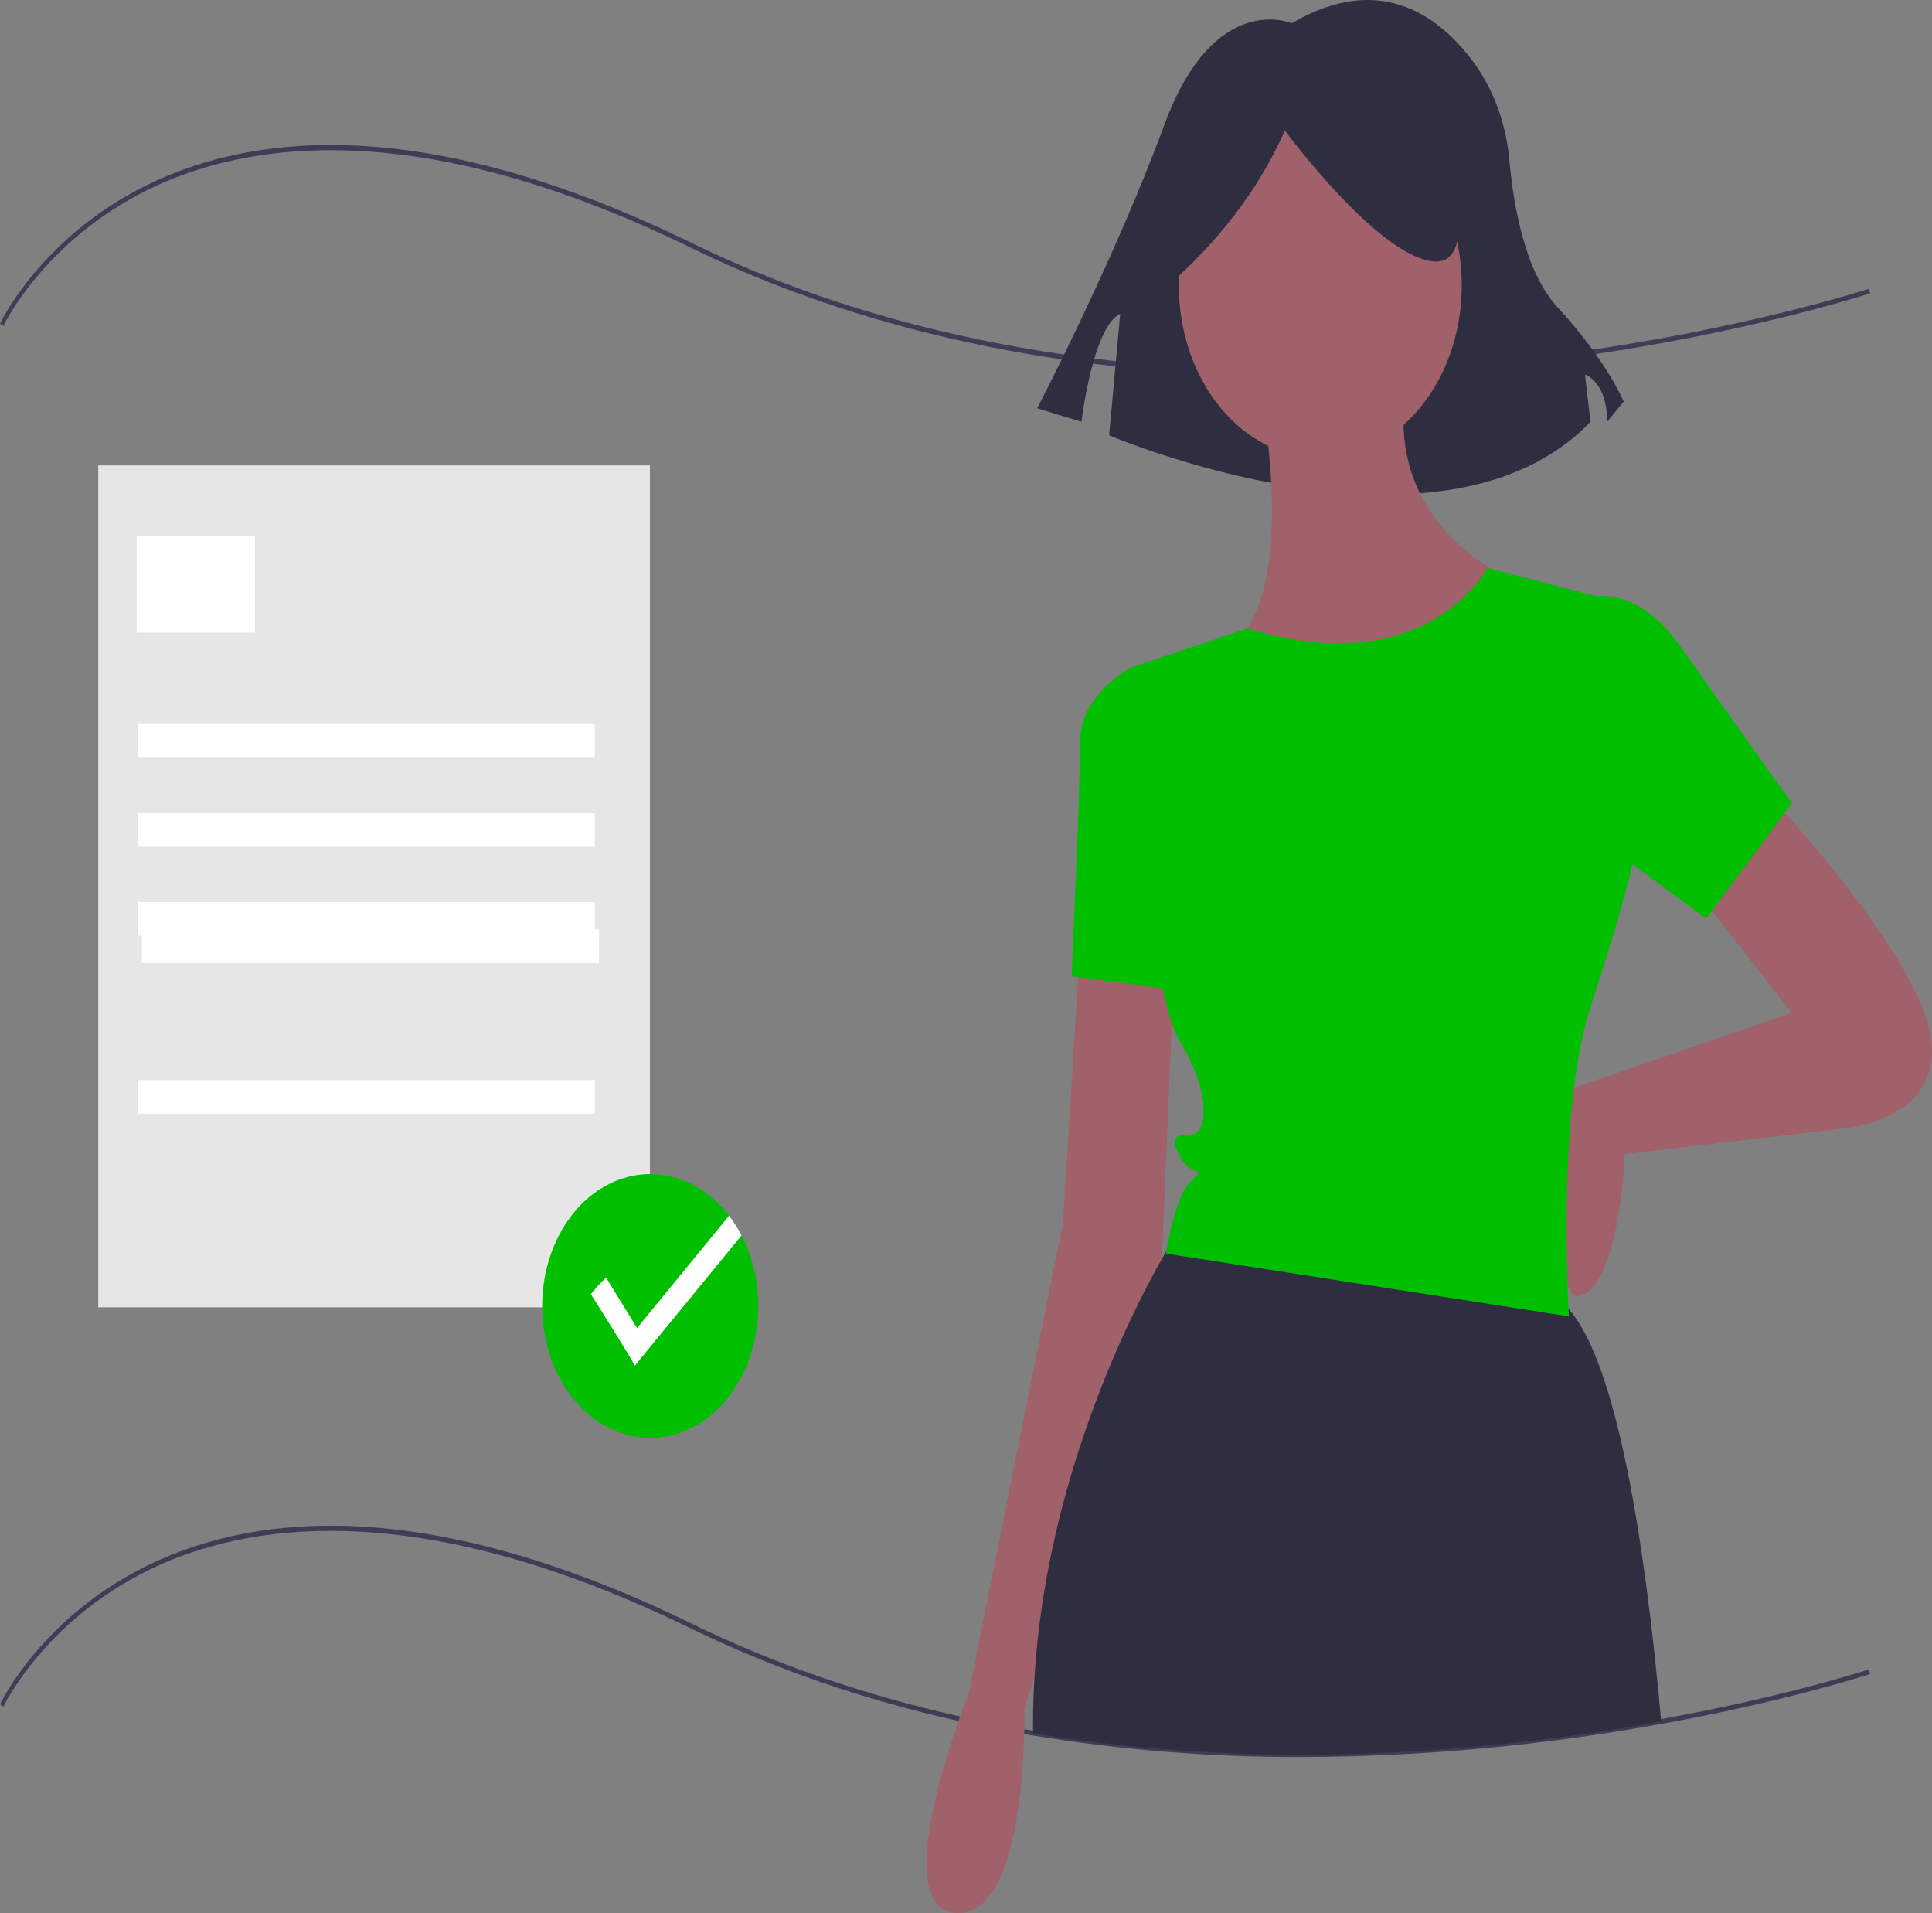 <svg width="202" height="200" viewBox="0 0 202 200" fill="none" xmlns="http://www.w3.org/2000/svg">
<rect x="0" y="0" width="202" height="200" fill="#808080" stroke="none"/>
<g clip-path="url(#clip0)">
<path d="M136.094 183.671C126.692 183.702 117.3 182.95 107.981 181.423C107.677 181.375 107.369 181.322 107.062 181.266C104.775 180.869 102.487 180.416 100.262 179.917C90.25 177.682 80.809 174.418 72.201 170.215C43.555 156.228 25.544 159.205 15.479 164.165C4.586 169.533 0.399 178.316 0.358 178.404L0 178.155C0.042 178.066 4.283 169.153 15.294 163.714C21.75 160.525 29.24 159.131 37.557 159.57C47.939 160.119 59.646 163.543 72.354 169.748C80.937 173.939 90.351 177.194 100.336 179.423C102.555 179.92 104.838 180.373 107.122 180.769C107.427 180.824 107.732 180.877 108.036 180.924C133.295 185.165 157.662 182.608 173.657 179.715C186.84 177.332 195.324 174.544 195.409 174.516L195.517 175.002C195.432 175.03 186.927 177.824 173.717 180.213C161.261 182.477 148.687 183.633 136.094 183.671V183.671Z" fill="#3F3D56"/>
<path d="M136.122 39.346C128.86 39.346 121.79 38.931 114.969 38.102C99.294 36.196 84.905 32.085 72.201 25.882C43.555 11.894 25.544 14.871 15.479 19.831C4.586 25.199 0.399 33.982 0.358 34.07L0 33.822C0.042 33.733 4.283 24.819 15.294 19.38C21.75 16.191 29.24 14.797 37.557 15.237C47.939 15.785 59.646 19.21 72.354 25.415C101.045 39.424 132.972 39.974 154.703 37.971C178.256 35.798 195.24 30.239 195.409 30.183L195.517 30.668C195.348 30.724 178.333 36.295 154.743 38.471C148.426 39.054 142.207 39.346 136.122 39.346Z" fill="#3F3D56"/>
<path d="M135.056 2.431C135.056 2.431 126.957 -1.099 121.75 13.024C116.544 27.147 108.445 42.682 108.445 42.682L113.073 44.095C113.073 44.095 114.23 34.209 117.122 32.796L115.965 45.507C115.965 45.507 150.675 60.336 166.295 44.095L165.716 39.152C165.716 39.152 168.03 39.858 168.03 44.095L169.766 41.976C169.766 41.976 168.03 37.739 162.824 32.09C159.406 28.382 158.232 21.328 157.828 16.917C157.526 13.235 156.319 9.749 154.365 6.919C150.905 2.024 144.601 -3.179 135.056 2.431Z" fill="#2F2E41"/>
<path d="M184.211 82.349C184.211 82.349 199.452 98.217 201.693 107.518C203.934 116.82 193.176 117.915 193.176 117.915L169.867 120.651C169.867 120.651 169.419 133.783 165.384 135.424C161.35 137.066 164.565 113.708 164.565 113.708L187.349 105.877L177.039 92.745L184.211 82.349Z" fill="#A0616A"/>
<path d="M112.939 98.764L111.146 127.764L101.284 177.009C101.284 177.009 92.319 199.443 99.939 199.99C107.56 200.537 107.111 178.65 107.111 178.65L121.456 132.141L122.8 100.405L112.939 98.764Z" fill="#A0616A"/>
<path d="M138.041 47.877C146.211 47.877 152.833 39.793 152.833 29.821C152.833 19.848 146.211 11.764 138.041 11.764C129.871 11.764 123.249 19.848 123.249 29.821C123.249 39.793 129.871 47.877 138.041 47.877Z" fill="#A0616A"/>
<path d="M131.317 38.575C131.317 38.575 136.696 62.103 128.179 68.122C119.663 74.141 149.695 78.519 157.764 60.462C157.764 60.462 143.42 54.443 147.454 38.575H131.317Z" fill="#A0616A"/>
<path d="M121.007 70.858L118.318 69.764C118.318 69.764 112.939 72.5 112.939 77.424C112.939 82.349 112.042 102.047 112.042 102.047L124.145 103.688L121.007 70.858Z" fill="#00BF00"/>
<path d="M173.687 179.964C157.139 182.956 133.021 185.373 108.009 181.174C108.007 180.872 108.007 180.578 108.007 180.291C108.007 178.584 108.061 176.896 108.168 175.227C109.449 154.678 118.122 137.547 121.477 131.61C121.646 131.308 121.803 131.037 121.943 130.795C122.485 129.867 122.8 129.377 122.8 129.377C122.8 129.377 148.799 128.859 162.246 135.424C162.894 135.757 163.488 136.23 163.997 136.823C169.011 142.47 171.957 160.806 173.687 179.964Z" fill="#2F2E41"/>
<path d="M164.04 63.198C164.04 63.198 169.867 59.368 175.694 67.575L187.349 83.99L178.384 96.028L161.35 83.443L164.04 63.198Z" fill="#00BF00"/>
<path d="M122.057 29.935C127.293 25.309 131.532 19.981 134.336 13.643C134.336 13.643 143.946 26.677 149.819 27.328C155.692 27.98 150.353 11.687 150.353 11.687L139.675 8.429L129.531 9.732L121.523 16.249L122.057 29.935Z" fill="#2F2E41"/>
<path d="M155.523 59.368C155.523 59.368 149.25 71.475 130.422 65.695L119.738 69.287L118.318 69.764C118.318 69.764 119.663 102.594 123.249 108.613C126.835 114.632 125.938 117.915 125.042 118.462C124.145 119.009 121.904 117.915 123.249 120.65C124.593 123.386 126.386 121.745 124.593 123.386C122.8 125.028 121.904 131.047 121.904 131.047L164.04 137.613C164.04 137.613 162.695 116.273 166.281 105.33C169.867 94.386 170.763 90.009 170.763 90.009L168.074 62.651L155.523 59.368Z" fill="#00BF00"/>
<path d="M67.952 48.656H10.273V136.664H67.952V48.656Z" fill="#E6E6E6"/>
<path d="M26.65 56.074H14.29V66.132H26.65V56.074Z" fill="white"/>
<path d="M62.184 75.687H14.393V79.207H62.184V75.687Z" fill="white"/>
<path d="M62.184 84.991H14.393V88.511H62.184V84.991Z" fill="white"/>
<path d="M62.184 94.294H14.393V97.815H62.184V94.294Z" fill="white"/>
<path d="M62.627 97.143H14.836V100.663H62.627V97.143Z" fill="white"/>
<path d="M62.184 112.902H14.393V116.422H62.184V112.902Z" fill="white"/>
<path d="M79.281 136.538C79.279 139.86 78.294 143.068 76.509 145.574C74.724 148.081 72.258 149.716 69.564 150.181C66.87 150.645 64.129 149.908 61.845 148.103C59.561 146.298 57.887 143.548 57.131 140.358C56.374 137.168 56.587 133.751 57.729 130.737C58.871 127.723 60.865 125.312 63.347 123.949C65.828 122.586 68.628 122.362 71.234 123.317C73.84 124.273 76.076 126.344 77.53 129.151C78.674 131.362 79.282 133.923 79.281 136.538V136.538Z" fill="#00BF00"/>
<path d="M77.53 129.151L66.378 142.762C65.677 141.437 61.772 135.281 61.772 135.281C62.272 134.664 62.806 134.088 63.37 133.559L66.609 138.829L76.224 127.091C76.712 127.726 77.149 128.416 77.53 129.151V129.151Z" fill="white"/>
</g>
<defs>
<clipPath id="clip0">
<rect width="202" height="200" fill="white"/>
</clipPath>
</defs>
</svg>
